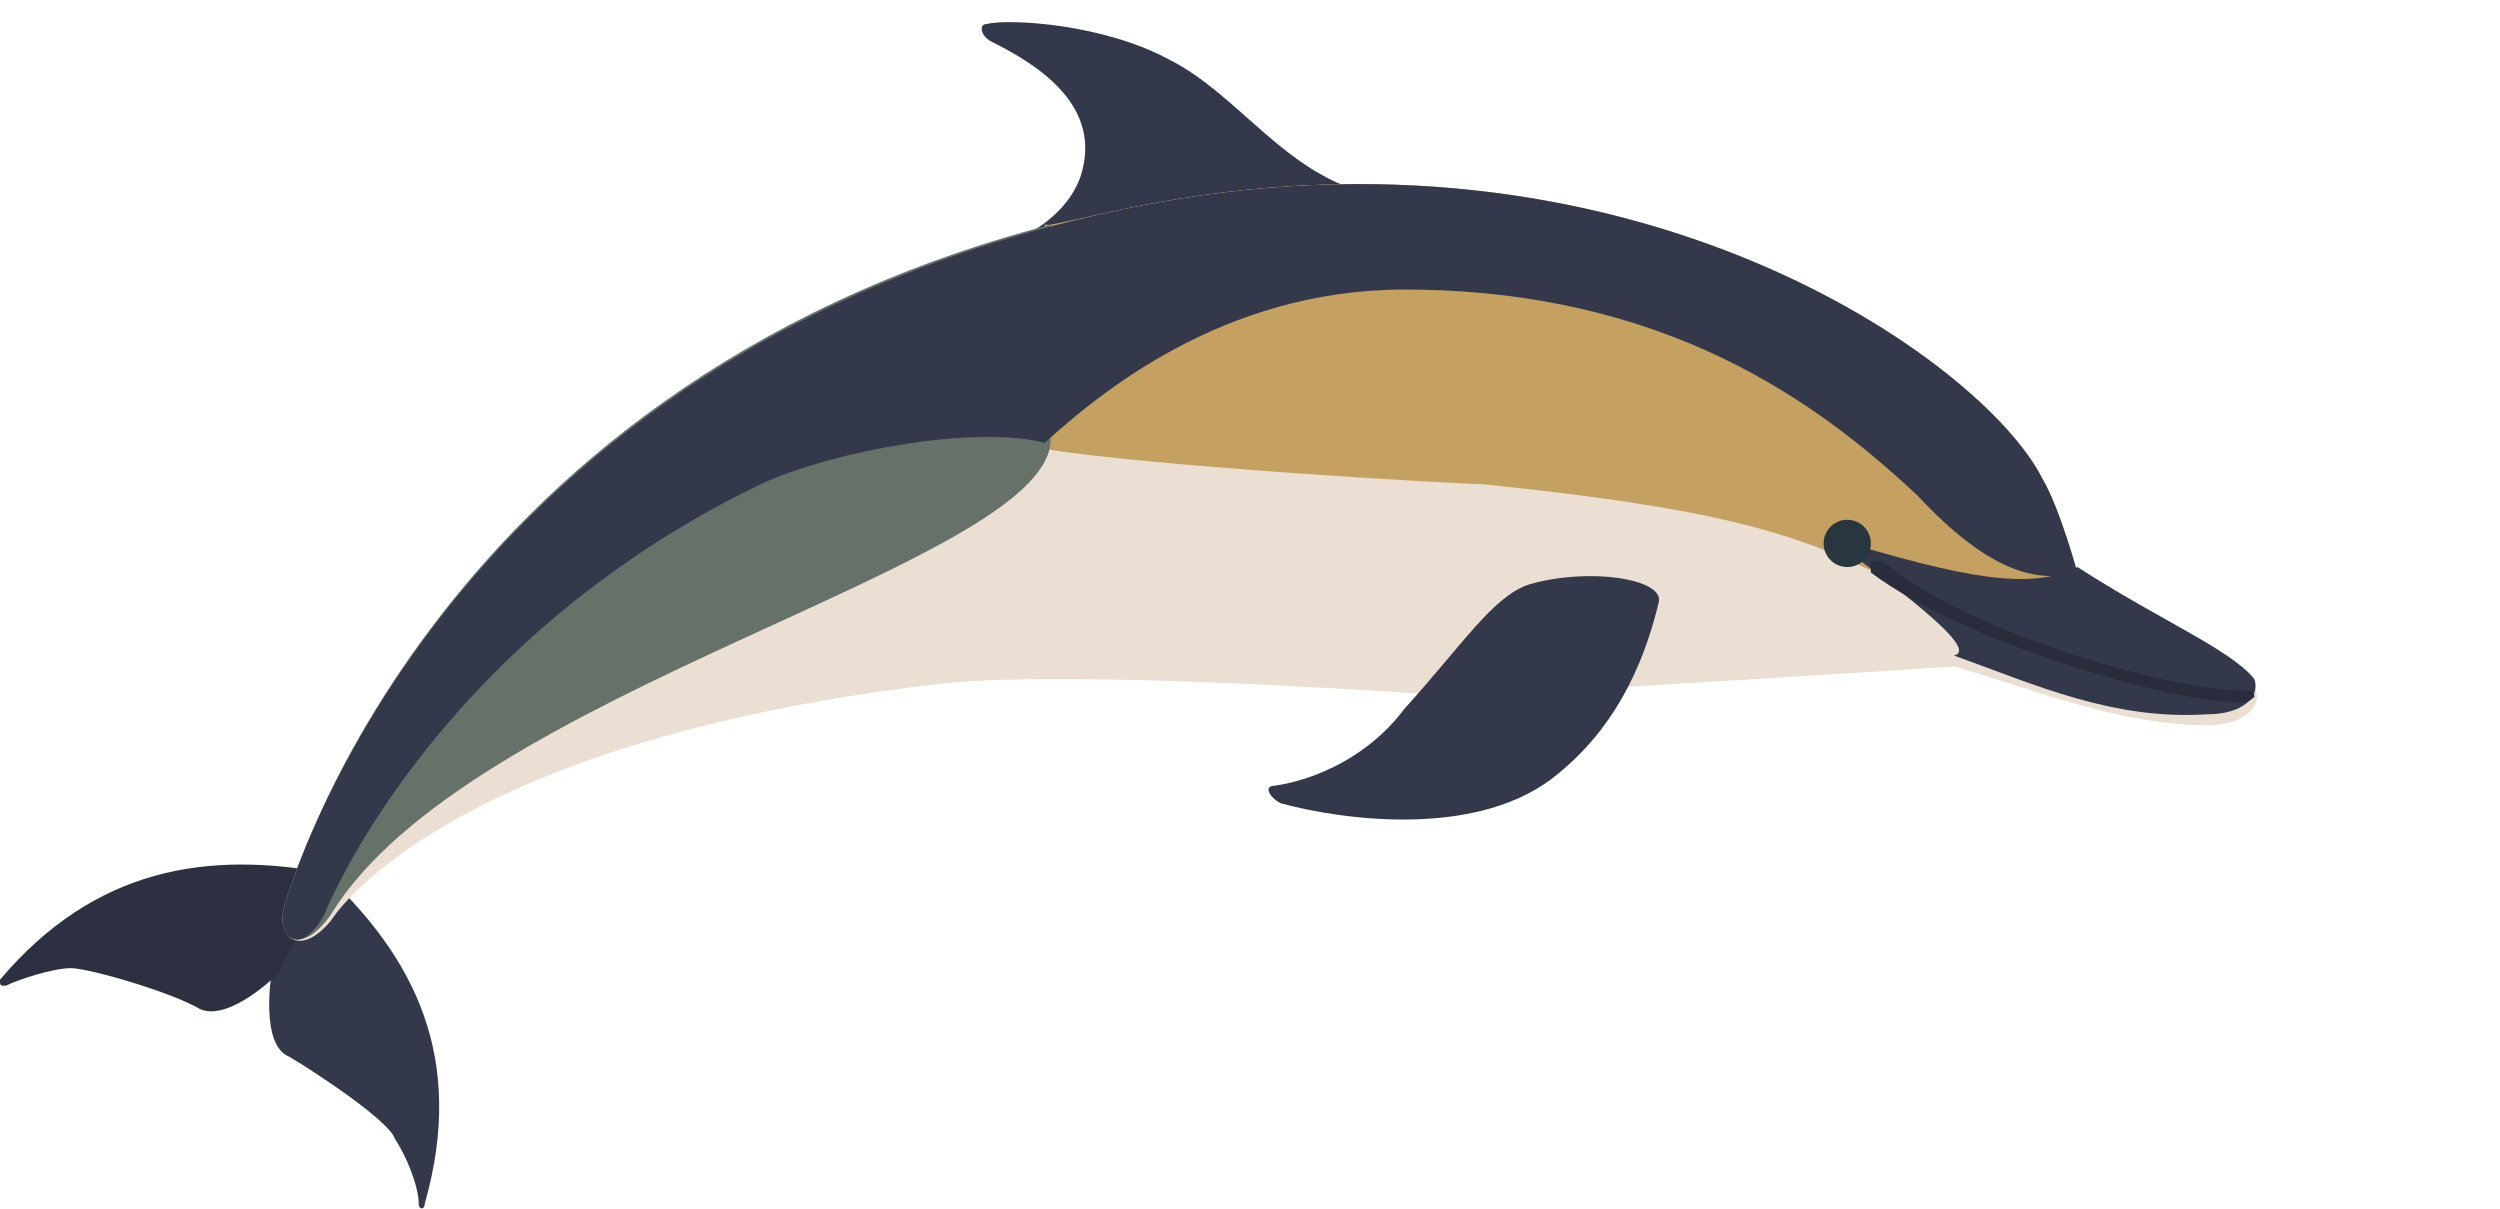 <?xml version="1.0" encoding="utf-8"?>
<!-- Generator: Adobe Illustrator 20.1.0, SVG Export Plug-In . SVG Version: 6.00 Build 0)  -->
<svg version="1.1" id="Layer_1" xmlns="http://www.w3.org/2000/svg" xmlns:xlink="http://www.w3.org/1999/xlink" x="0px" y="0px"
	 viewBox="0 0 455 220" style="enable-background:new 0 0 455 220;" xml:space="preserve">
<style type="text/css">
	.st0{fill:#34384B;}
	.st1{fill:#2C3040;}
	.st2{fill:#EADFD2;}
	.st3{fill:#C4A061;}
	.st4{fill:#667269;}
	.st5{fill:#283640;}
	.st6{fill:#292C3B;}
</style>
<g>
	<g>
		<path class="st0" d="M183.7,44.1c0,0,9.7-3.2,12.9-11.8c4.3-12.9-7.5-20.4-16.1-24.7c-2.2-1.1-2.2-3.2-1.1-3.2
			c4.3-1.1,21.5,0,33.3,6.4c12.9,6.4,21.5,21.5,37.6,24.7L183.7,44.1z"/>
	</g>
	<g>
		<g>
			<path class="st0" d="M77.3,219.1c0,1.1-1.1,1.1-1.1,0c0-3.2-2.2-8.6-4.3-11.8c-1-3.2-13.9-11.8-19.3-15c-5.3-2.1-3.2-15-3.2-15
				l9.7-18.3C75.2,174.1,84.9,192.3,77.3,219.1z"/>
		</g>
		<g>
			<path class="st1" d="M0,178.3c0,1.1,0,1.1,1.1,1.1c2.1-1.1,8.6-3.2,11.8-3.2s18.2,4.3,23.6,7.5c5.4,2.2,14-6.4,14-6.4l9.7-18.3
				C37.6,154.7,17.2,158,0,178.3z"/>
		</g>
	</g>
	<g>
		<path class="st2" d="M410.5,125.6c1.1,2.1-1.1,6.4-8.6,6.4c-16.1,0-31.2-6.4-46.2-10.7c0,0-50.5,3.3-89.2,5.4
			c-3.2,0-72-5.3-96.7-2.1c-90.3,10.8-109.6,43-109.6,43c-5.4,6.5-9.7,3.3-8.6-2.1c0,0,26.8-102.1,154.7-127.8
			c90.2-18.3,153.6,27.9,165.4,49.4c3.2,5.4,6.4,17.2,6.4,17.2C393.2,112.9,407.1,119.3,410.5,125.6z"/>
	</g>
	<g>
		<path class="st3" d="M190.1,40.9v40.8c19.3,3.2,75.2,6.4,79.5,6.4c41.9,4.3,57,8.6,74.1,17.3c14,7.5,34.4,3.2,34.4-1.1
			c0,0-3.2-11.8-6.4-17.2c-10.8-21.5-75.2-67.7-165.5-49.4c-5.3,1.1-9.6,2.1-15,3.2H190.1z"/>
	</g>
	<g>
		<path class="st4" d="M60.2,166.5c24.7-40.8,128.9-63.3,131-85.9l0,0V40.9C76.3,71,51.6,165.5,51.6,165.5
			C50.5,170.9,54.8,174.1,60.2,166.5z"/>
	</g>
	<g>
		<path class="st0" d="M59,166.5c0,0,19.3-49.4,79.5-78.4c14-6.4,39.8-10.7,51.6-7.5c9.6-8.6,32.2-27.9,65.5-27.9
			c47.3,0,75.2,20.4,93.5,37.6c15,16.1,23.6,15.1,29,14l0,0c0,0-3.2-11.8-6.4-17.2c-10.8-21.5-75.2-67.7-165.4-49.4
			C78.5,63.5,51.6,165.5,51.6,165.5C50.5,170.9,54.8,174.1,59,166.5z"/>
	</g>
	<g>
		<path class="st0" d="M278.2,106.4c-6.5,2.2-11.9,10.8-22.6,22.6c-6.4,8.6-16.1,12.9-23.6,14c-2.1,0-1,2.1,1.1,3.2
			c11.8,3.2,36.5,6.4,50.5-5.4c11.9-9.7,16.2-22.6,18.3-31.2C302.9,105.3,289,103.2,278.2,106.4z"/>
	</g>
	<g>
		<path class="st0" d="M355.6,119.3L355.6,119.3c15,5.4,29,11.8,46.1,10.7c6.5,0,9.7-3.2,8.6-6.4c-4.3-5.4-17.2-10.7-32.2-20.4
			c-8.6,4.3-20.4,2.1-45.1-5.4C342.7,105.3,360.9,118.2,355.6,119.3z"/>
	</g>
	<g>
		<g>
			<circle class="st5" cx="336.2" cy="98.9" r="4.3"/>
		</g>
	</g>
	<g>
		<path class="st6" d="M340.5,104.2c0-1,0-2.1,0-2.1c1,0,2.1,0,2.1,0c15,12.9,52.6,23.6,65.5,23.6c1.1,0,1.1,0,1.1,0s1.1,0,1.1,1.1
			c0,0-1,1.1-2.1,1.1c1.1,0,0,0,0,0C395.3,127.9,357.7,117.1,340.5,104.2z"/>
	</g>
</g>
</svg>
